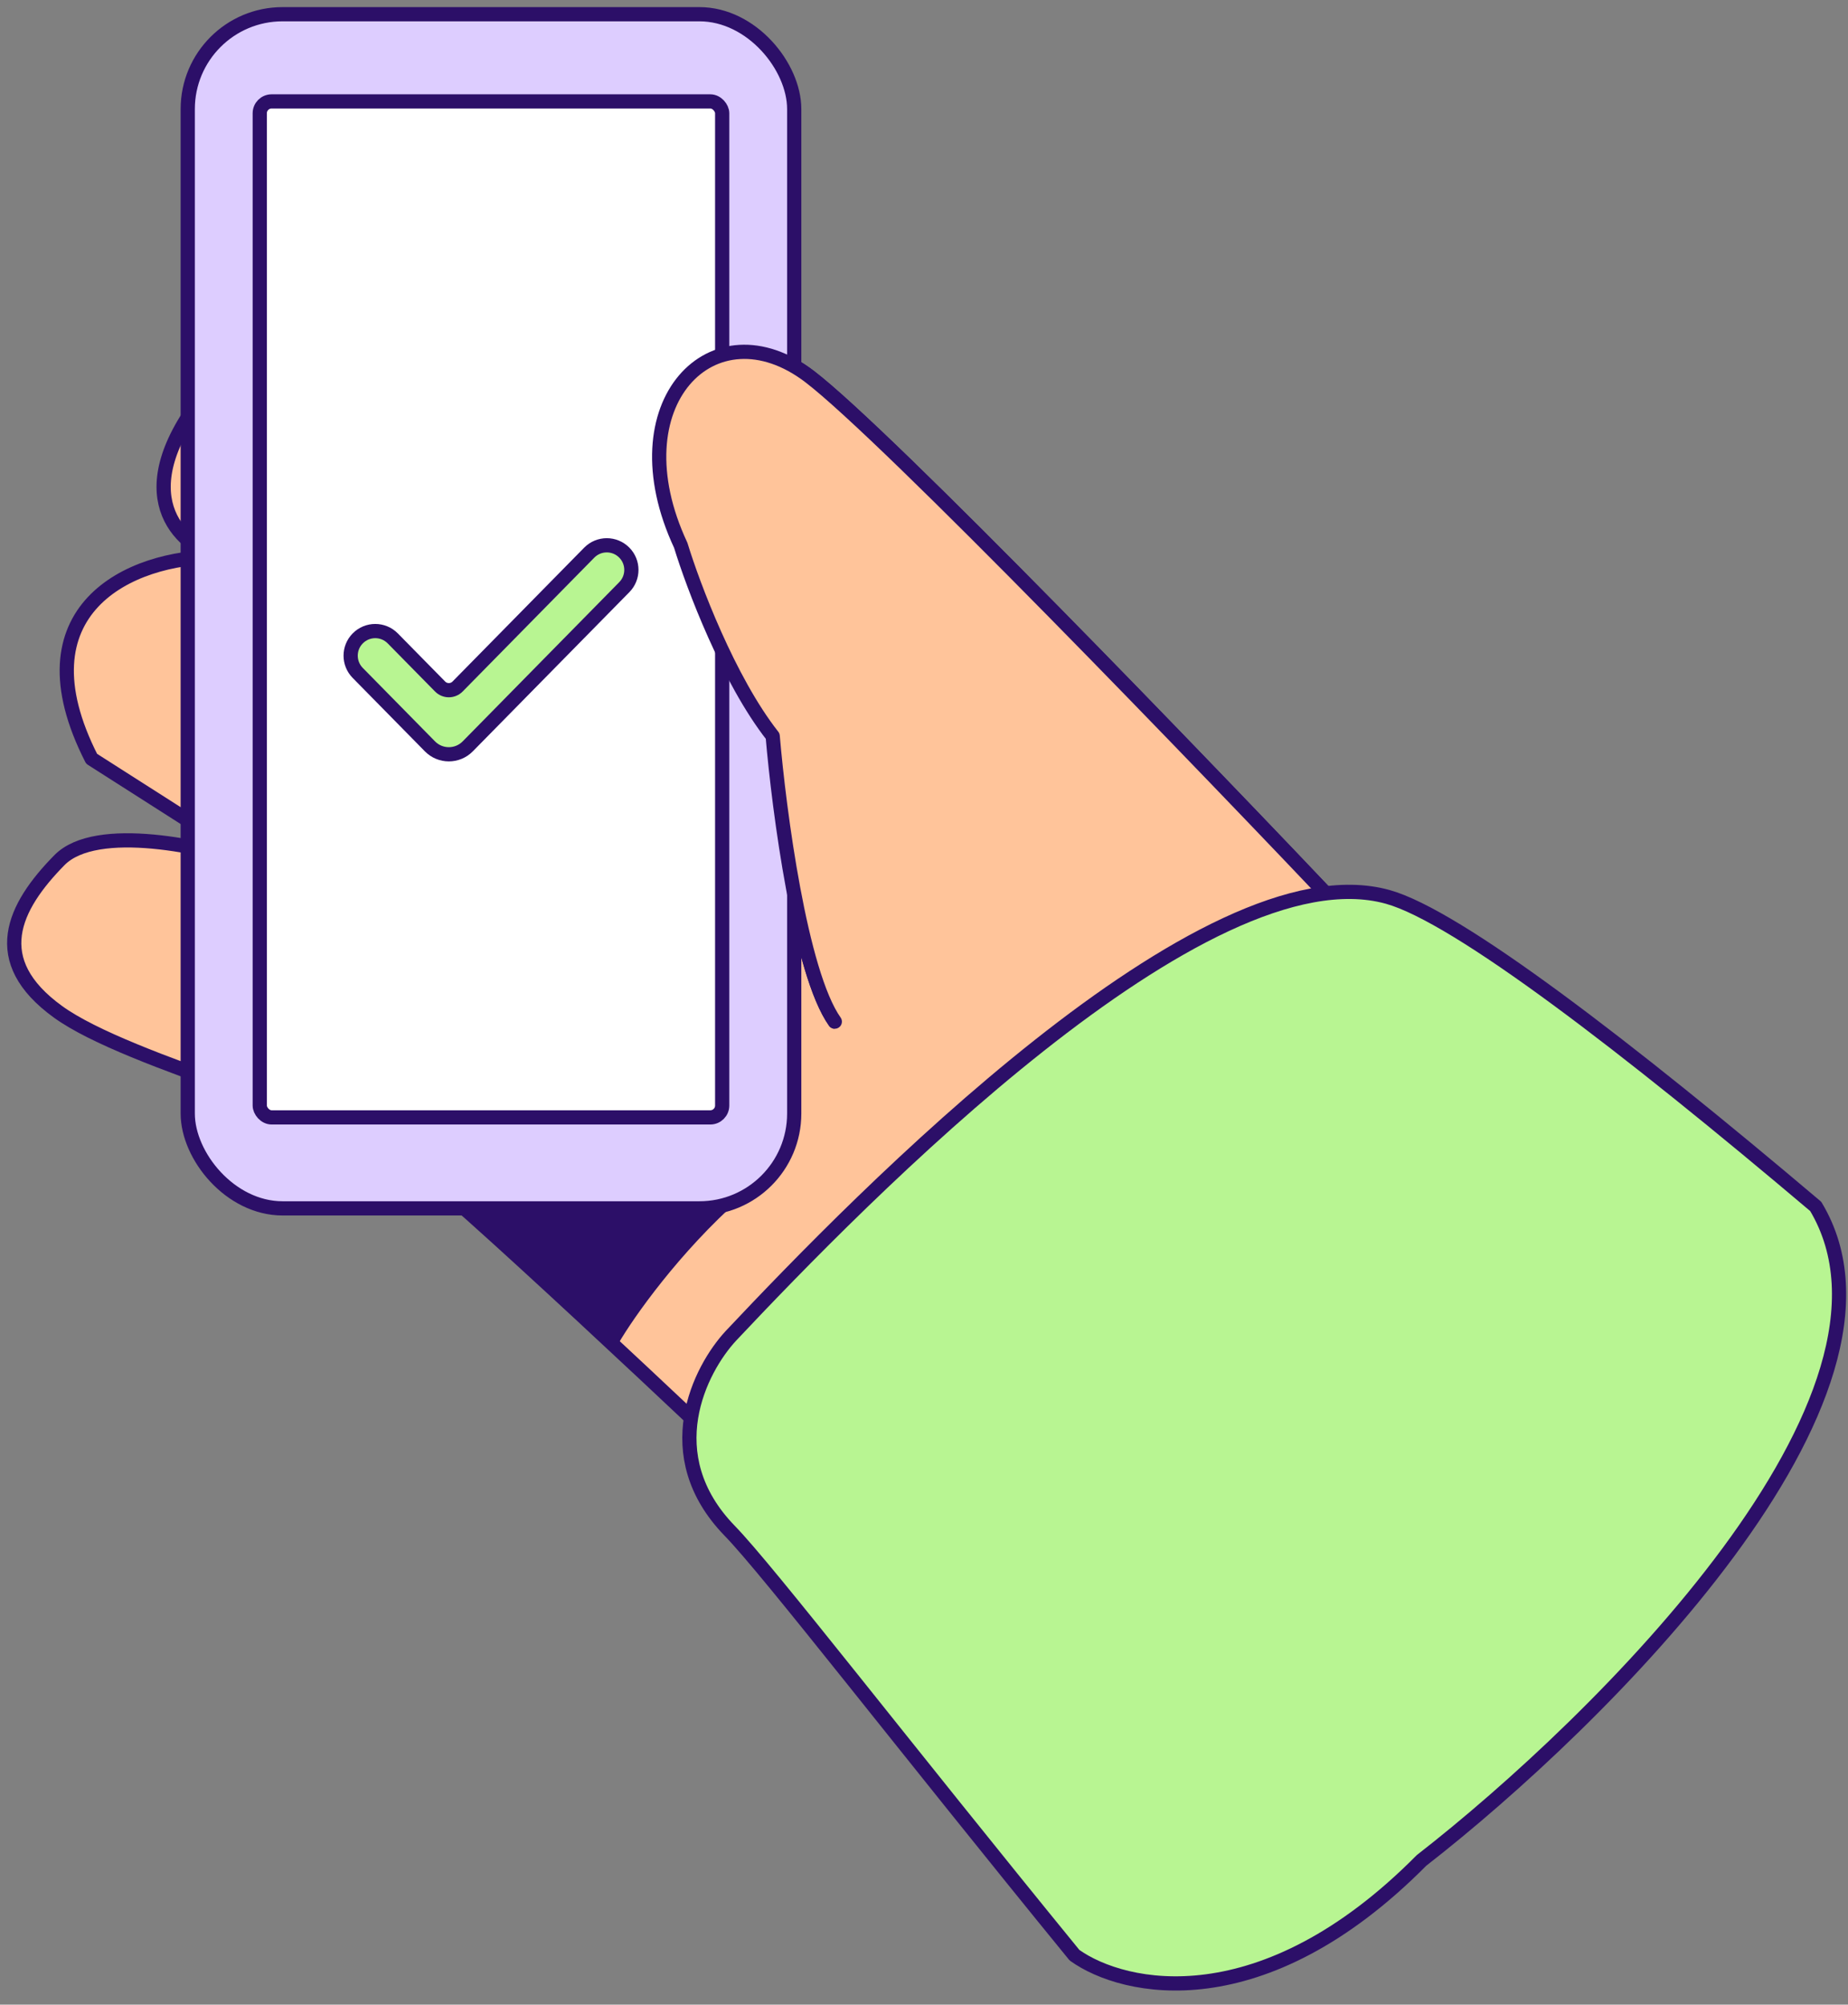 <svg width="130" height="141" viewBox="0 0 130 141" fill="none" xmlns="http://www.w3.org/2000/svg">
  <rect x="0" y="0" width="130" height="141" fill="#808080" stroke="none"/>
  <path d="M95.066 64.741C84.625 53.72 62.386 30.642 56.964 26.493C50.187 21.307 43.225 28.379 47.889 38.354C39.166 31.748 20.276 20.346 14.495 27.577C8.714 34.808 12.646 38.32 15.335 39.172C9.066 39.128 1.123 42.932 6.445 53.369L18.032 60.764C14.498 59.576 6.781 57.859 4.182 60.499C0.933 63.8 -0.908 67.557 4.079 71.166C9.066 74.776 24.441 78.584 28.581 81.546C31.893 83.915 48.811 99.849 56.855 107.52C65.958 99.09 86.344 78.732 95.066 64.741Z" fill="#FFC49A"/>
  <path d="M47.889 38.354C43.225 28.379 50.187 21.307 56.964 26.493C62.386 30.642 84.625 53.72 95.066 64.741C86.344 78.732 65.958 99.09 56.855 107.52C48.811 99.849 31.893 83.915 28.581 81.546C24.441 78.584 9.066 74.776 4.079 71.166C-0.908 67.557 0.933 63.8 4.182 60.499C6.781 57.859 14.498 59.576 18.032 60.764M47.889 38.354C39.166 31.748 20.276 20.346 14.495 27.577C8.714 34.808 12.646 38.32 15.335 39.172M47.889 38.354C48.753 41.185 51.257 47.833 54.357 51.776C54.804 57.043 56.304 68.434 58.726 71.858M15.335 39.172C9.066 39.128 1.123 42.932 6.445 53.369L18.032 60.764M15.335 39.172C21.666 43.052 37.374 52.588 41.582 54.651M18.032 60.764C21.666 62.856 30.309 67.585 32.708 68.015M41.582 54.651C37.705 58.697 34.431 64.114 32.708 68.015M41.582 54.651C42.738 53.444 43.947 52.36 45.185 51.474M32.708 68.015C31.817 70.03 31.341 71.64 31.41 72.448" stroke="#2C0F68" stroke-linecap="round" stroke-linejoin="round"/>
  <path d="M43.5 94.5L33 85.5L32 85H47.5C49.878 85 51.313 84.647 52.122 84.255C52.409 84 52.702 83.748 53 83.5C52.932 83.703 52.673 83.988 52.122 84.255C47.771 88.109 44.594 92.624 43.5 94.5Z" fill="#2C0F68"/>
  <rect x="13.207" y="1" width="42.663" height="83.992" rx="6.671" fill="#DDCDFF" stroke="#2C0F68" stroke-linecap="round" stroke-linejoin="round"/>
  <rect x="18.273" y="7.133" width="32.53" height="71.46" rx="0.834" fill="white" stroke="#2C0F68" stroke-linecap="round" stroke-linejoin="round"/>
  <path d="M30.246 52.497C30.976 53.239 32.172 53.239 32.903 52.497L43.918 41.298C44.581 40.624 44.581 39.544 43.918 38.871C43.24 38.182 42.129 38.182 41.451 38.871L32.19 48.287C31.851 48.631 31.297 48.631 30.959 48.287L27.631 44.904C26.953 44.214 25.842 44.214 25.164 44.904C24.502 45.577 24.502 46.657 25.164 47.33L30.246 52.497Z" fill="#B8F592" stroke="#2C0F68" stroke-linecap="round" stroke-linejoin="round"/>
  <path d="M56.964 26.493C62.386 30.642 84.624 53.72 95.065 64.741C86.343 78.732 65.957 99.09 56.855 107.52L58.725 71.858C56.303 68.434 54.803 57.043 54.356 51.776C51.256 47.833 48.752 41.185 47.888 38.354C43.225 28.379 50.186 21.307 56.964 26.493Z" fill="#FFC49A"/>
  <path d="M56.855 107.52C65.957 99.09 86.343 78.732 95.065 64.741C84.624 53.72 62.386 30.642 56.964 26.493C50.186 21.307 43.225 28.379 47.888 38.354C48.752 41.185 51.256 47.833 54.356 51.776C54.803 57.043 56.303 68.434 58.725 71.858" stroke="#2C0F68" stroke-linecap="round" stroke-linejoin="round"/>
  <path d="M51.424 93.949C60.535 84.269 84.725 59.489 97.625 63.085C102.517 64.448 114.449 73.619 127.729 84.855C135.728 98.184 112.575 121.075 99.998 130.855C88.799 142.16 79.058 140.009 75.587 137.521C63.482 122.692 54.115 110.535 51.333 107.671C46.152 102.339 49.235 96.302 51.424 93.949Z" fill="#B8F592" stroke="#2C0F68" stroke-linecap="round" stroke-linejoin="round"/>
  </svg>
  